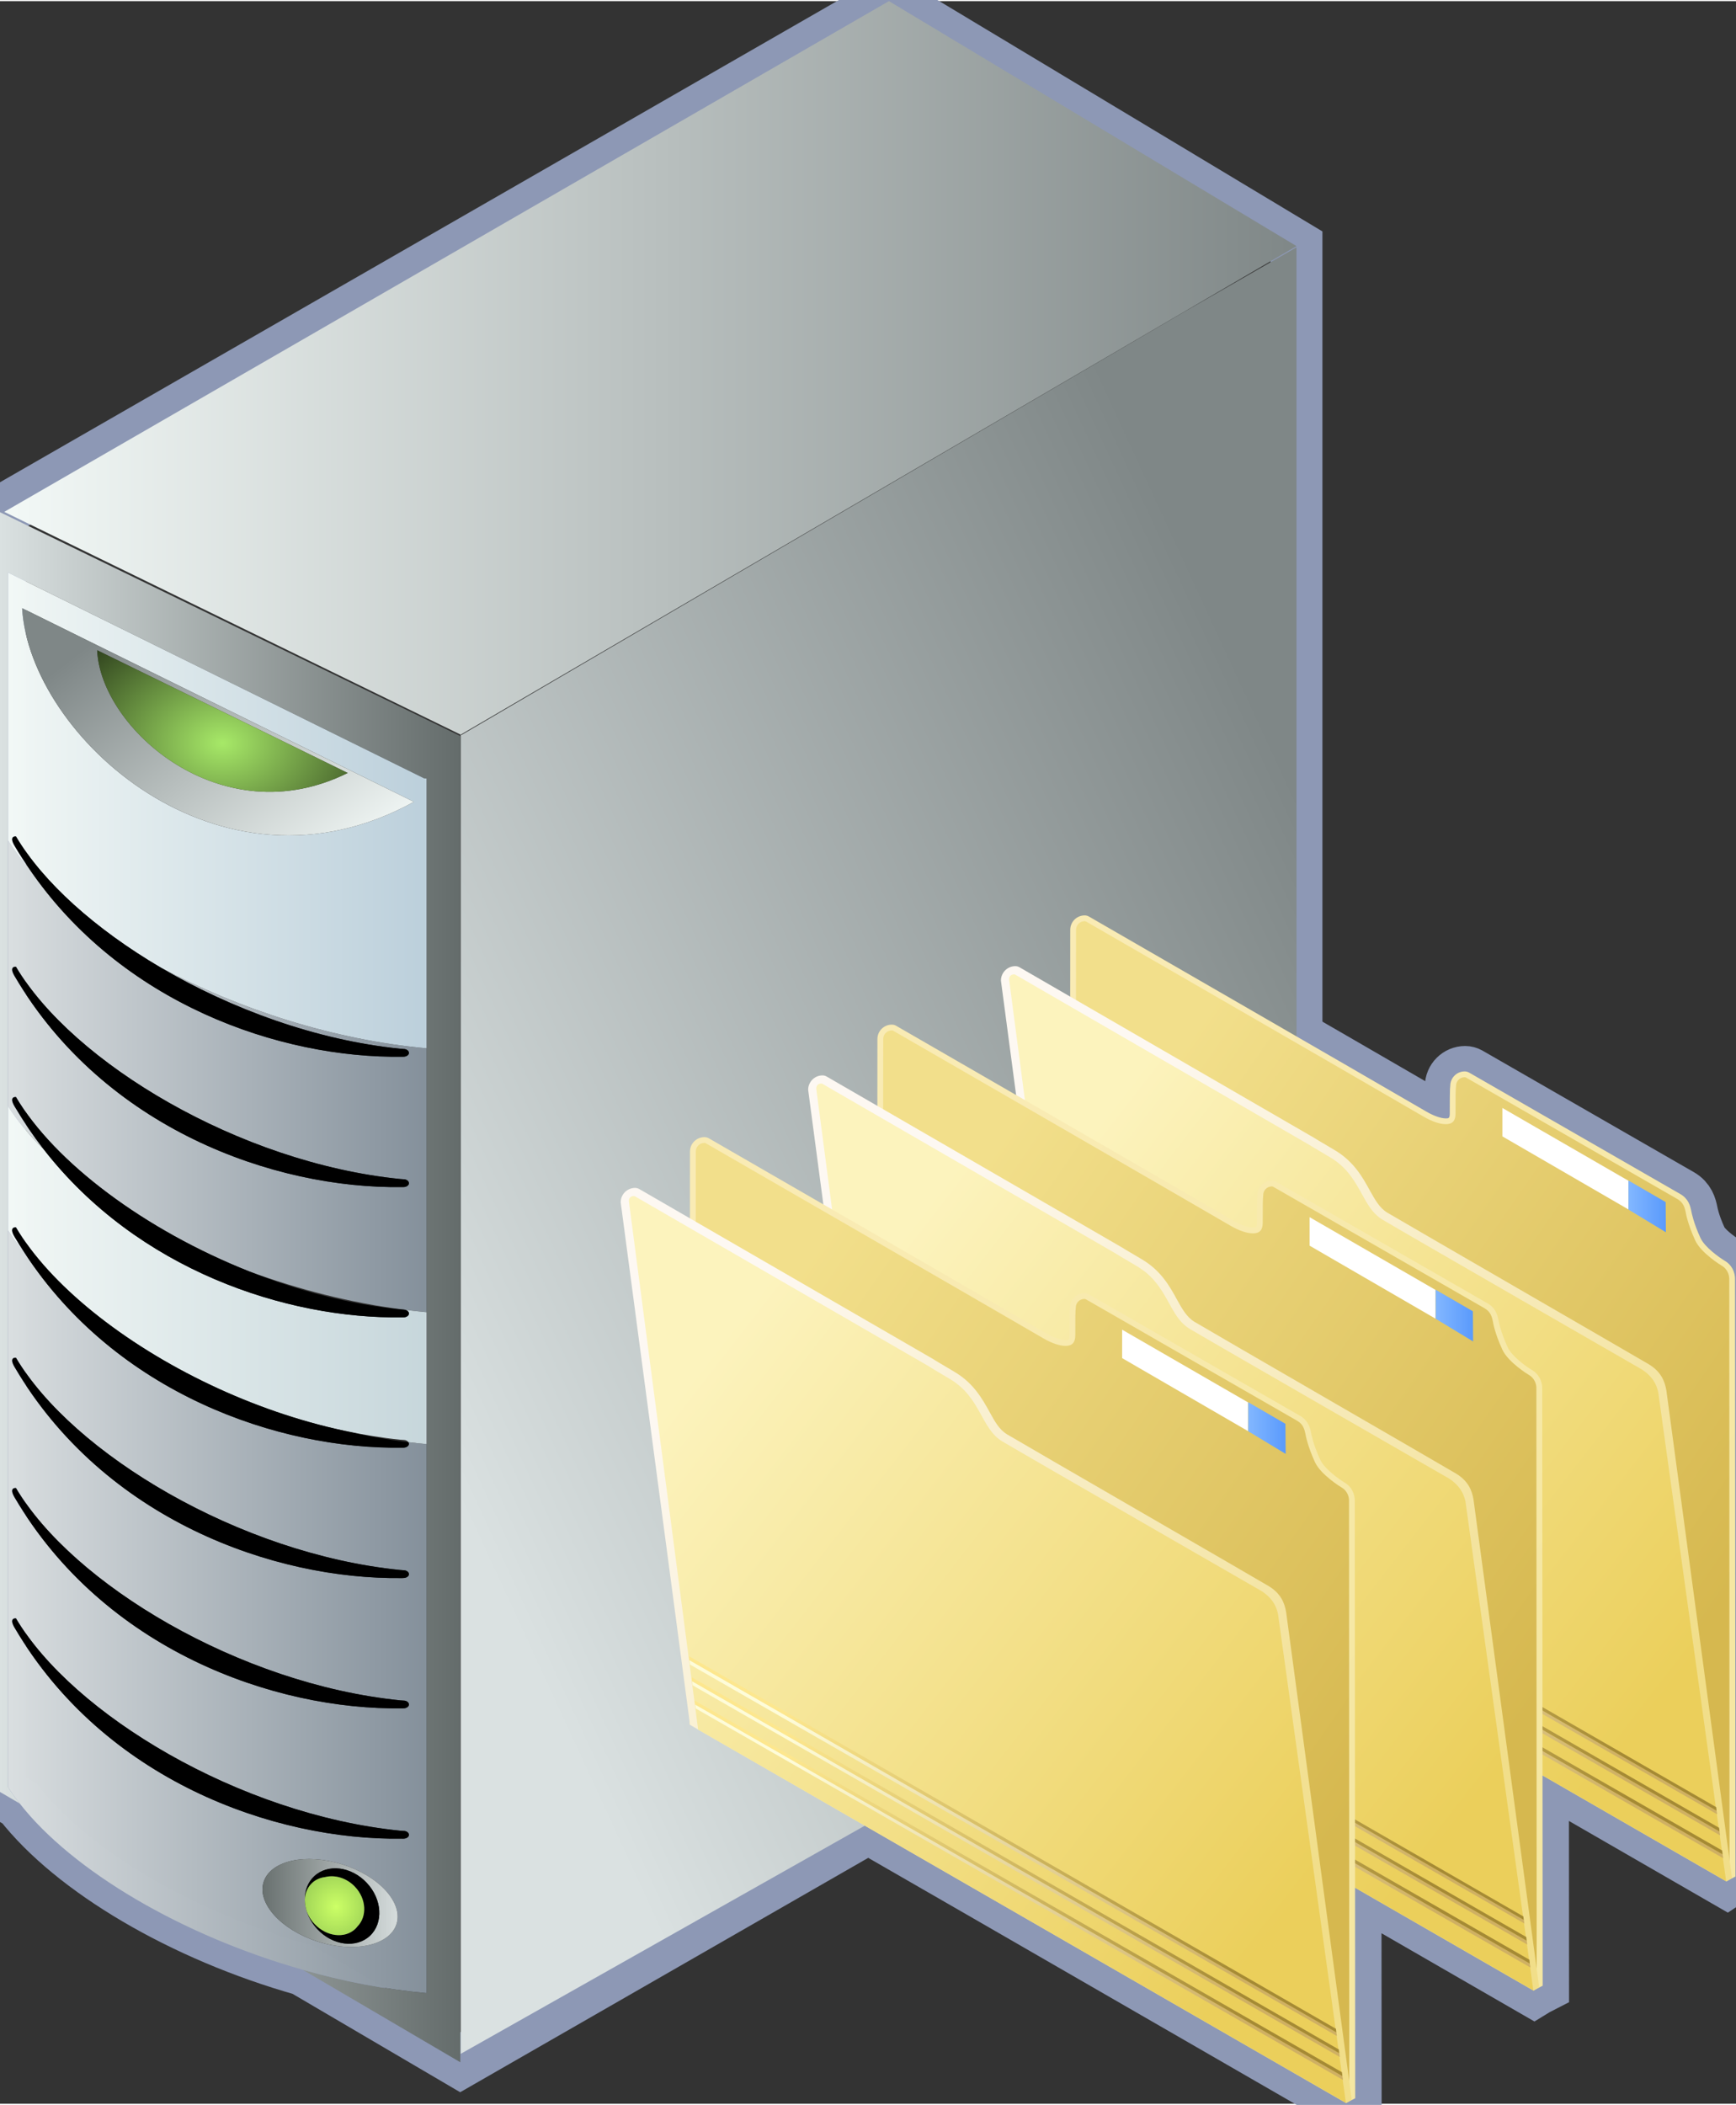 <svg xmlns="http://www.w3.org/2000/svg" xmlns:xlink="http://www.w3.org/1999/xlink" version="1.1" width="0.697" height="0.845" viewBox="0 0 50.212 60.809">
  <rect x="0" y="0" width="50.212" height="60.809" fill="#333333" stroke="none"/>
  <title><![CDATA[Archiving Server]]></title>
  <g transform=" scale(1) ">
    <path xmlns="http://www.w3.org/2000/svg" d="  M37.5,7.085 L25.712,0 L0,14.78 L0,51.791 L0.57,52.125 C2.098,54.08 5.265,55.944 8.76,56.935 L13.314,59.608 L37.5,45.718 L37.5,42.984 L37.498,42.95 L36.974,42.701 L37.5,42.398 L37.5,40.175 L37.498,40.141 L36.974,39.892 L37.5,39.589 L37.5,37.365 L37.498,37.331 L37.011,37.099 L37.5,36.82 L37.5,7.12 L37.5,7.085 Z" style="stroke-width: 1.5; stroke: #8d98b5; stroke-dasharray: none; stroke-linecap: butt; stroke-linejoin: miter; fill: none; "/>
    <path xmlns="http://www.w3.org/2000/svg" d="  M50.038,54.341 L50.212,54.252 L50.198,36.998 C50.207,36.763 50.091,36.549 49.898,36.443 C49.746,36.35 49.322,36.053 49.201,35.786 C48.993,35.336 48.94,35.033 48.94,35.032 C48.94,35.029 48.938,35.026 48.938,35.023 C48.904,34.849 48.849,34.649 48.62,34.517 L42.503,31 C42.465,30.98 42.423,30.968 42.379,30.968 C42.15,30.968 41.962,31.156 41.962,31.386 C41.956,31.423 41.956,31.455 41.955,31.478 C41.95,31.615 41.949,31.852 41.949,32.187 C41.949,32.327 41.912,32.327 41.834,32.327 C41.693,32.327 41.485,32.255 41.277,32.133 C39.576,31.142 31.595,26.537 31.514,26.489 C31.475,26.468 31.432,26.456 31.389,26.456 C31.159,26.456 30.971,26.643 30.971,26.873 L30.97,28.805 L29.505,27.958 C29.467,27.936 29.425,27.924 29.382,27.924 C29.153,27.924 28.967,28.111 28.967,28.342 L29.407,31.651 C27.527,30.567 25.972,29.669 25.936,29.65 C25.898,29.627 25.855,29.616 25.811,29.616 C25.58,29.616 25.393,29.803 25.393,30.033 L25.391,31.964 L23.928,31.117 C23.891,31.096 23.849,31.084 23.803,31.084 C23.575,31.084 23.389,31.271 23.389,31.502 L23.83,34.816 C22.021,33.772 20.549,32.923 20.515,32.903 C20.477,32.882 20.433,32.87 20.389,32.87 C20.159,32.87 19.971,33.056 19.971,33.286 L19.97,35.218 L18.506,34.371 C18.47,34.349 18.426,34.336 18.383,34.336 C18.153,34.336 17.967,34.523 17.967,34.755 L19.959,49.757 L19.959,49.846 L19.971,49.852 L19.974,49.867 L20.207,50.002 L20.209,50.008 L28.319,54.678 L38.95,60.809 L39.041,60.755 L39.212,60.667 L39.208,54.579 L44.371,57.557 L44.456,57.505 L44.633,57.414 L44.629,51.331 L49.949,54.4 L50.038,54.341 Z" style="stroke-width: 1.5; stroke: #8d98b5; stroke-dasharray: none; stroke-linecap: butt; stroke-linejoin: miter; fill: none; "/>
    <path xmlns="http://www.w3.org/2000/svg" d="  M22.79,45.818 L37.498,37.332 L37.011,37.1 L22.79,45.22 L22.79,45.818 Z" style="fill-rule: evenodd; fill: #3f3f3f; "/>
    <path xmlns="http://www.w3.org/2000/svg" d="  M22.79,48.627 L37.498,40.142 L36.974,39.892 L22.79,48.029 L22.79,48.627 Z" style="fill-rule: evenodd; fill: #3f3f3f; "/>
    <path xmlns="http://www.w3.org/2000/svg" d="  M22.79,51.437 L37.498,42.951 L36.974,42.702 L22.79,50.838 L22.79,51.437 Z" style="fill-rule: evenodd; fill: #3f3f3f; "/>
    <defs xmlns="http://www.w3.org/2000/svg" xmlns:xlink="http://www.w3.org/1999/xlink">
      <linearGradient id="grad318">
        <stop offset="0%" stop-color="#646c6b" stop-opacity="1"/>
        <stop offset="100%" stop-color="#dae1e1" stop-opacity="1"/>
      </linearGradient>
      <linearGradient xlink:href="#grad318" id="grad319" x1="0" y1="0" x2="0" y2="1" gradientTransform="rotate(90 .5 .5)" gradientUnits="objectBoundingBox">
  </linearGradient>
    </defs>
    <path xmlns="http://www.w3.org/2000/svg" d="  M13.314,21.254 L0,14.78 L0,51.791 L0.57,52.125 C0.446,51.968 0.333,51.812 0.232,51.652 L0.232,35.551 L0.232,31.959 L0.232,24.274 L0.232,16.526 L12.267,22.477 C12.267,22.477 12.314,22.481 12.338,22.484 L12.338,30.285 L12.338,37.916 L12.338,41.732 L12.338,57.61 C11.14,57.502 9.932,57.269 8.76,56.936 L13.314,59.609 L13.314,21.254 Z" style="fill-rule: evenodd; fill: url(#grad319); "/>
    <defs xmlns="http://www.w3.org/2000/svg" xmlns:xlink="http://www.w3.org/1999/xlink">
      <linearGradient id="grad320">
        <stop offset="0%" stop-color="#85919c" stop-opacity="0.988"/>
        <stop offset="100%" stop-color="#dadfe1" stop-opacity="0.988"/>
      </linearGradient>
      <linearGradient xlink:href="#grad320" id="grad321" x1="0" y1="0" x2="0" y2="1" gradientTransform="rotate(90 .5 .5)" gradientUnits="objectBoundingBox">
  </linearGradient>
    </defs>
    <path xmlns="http://www.w3.org/2000/svg" d="  M11.828,41.725 C11.828,41.785 11.757,41.834 11.666,41.834 C11.659,41.834 11.642,41.834 11.642,41.834 C8.05,41.888 3.362,40.255 0.716,36.206 C0.535,35.986 0.371,35.768 0.232,35.55 L0.232,51.652 C0.333,51.812 0.446,51.968 0.57,52.125 C2.098,54.08 5.265,55.944 8.76,56.935 C9.932,57.268 11.14,57.502 12.338,57.609 L12.338,41.731 C12.162,41.716 11.986,41.696 11.81,41.675 C11.82,41.691 11.828,41.708 11.828,41.725 Z M11.468,55.612 C11.273,56.227 10.254,56.456 9.194,56.119 C8.133,55.783 7.429,55.01 7.625,54.395 C7.821,53.778 8.839,53.549 9.901,53.886 C10.961,54.221 11.665,54.995 11.468,55.612 Z M11.666,53.142 C11.659,53.142 11.642,53.142 11.642,53.142 C7.915,53.199 3.01,51.44 0.427,47.051 C0.239,46.742 0.462,46.77 0.462,46.77 C2.099,49.538 6.922,52.443 11.577,52.912 C11.597,52.913 11.665,52.918 11.674,52.918 C11.764,52.918 11.828,52.973 11.828,53.032 C11.828,53.092 11.757,53.142 11.666,53.142 Z M11.666,49.373 C11.659,49.373 11.642,49.373 11.642,49.373 C7.915,49.429 3.01,47.67 0.427,43.282 C0.239,42.971 0.462,43.001 0.462,43.001 C2.099,45.769 6.922,48.673 11.577,49.142 C11.597,49.145 11.665,49.149 11.674,49.149 C11.764,49.149 11.828,49.205 11.828,49.263 C11.828,49.323 11.757,49.373 11.666,49.373 Z M11.666,45.604 C11.659,45.604 11.642,45.605 11.642,45.605 C7.915,45.661 3.01,43.903 0.427,39.513 C0.239,39.204 0.462,39.233 0.462,39.233 C2.099,41.999 6.922,44.906 11.577,45.373 C11.597,45.376 11.665,45.38 11.674,45.38 C11.764,45.38 11.828,45.436 11.828,45.494 C11.828,45.554 11.757,45.604 11.666,45.604 Z" style="fill-rule: evenodd; fill: url(#grad321); "/>
    <defs xmlns="http://www.w3.org/2000/svg" xmlns:xlink="http://www.w3.org/1999/xlink">
      <linearGradient id="grad322">
        <stop offset="0%" stop-color="#85919c" stop-opacity="0.988"/>
        <stop offset="100%" stop-color="#dadfe1" stop-opacity="0.988"/>
      </linearGradient>
      <linearGradient xlink:href="#grad322" id="grad323" x1="0" y1="0" x2="0" y2="1" gradientTransform="rotate(90 .5 .5)" gradientUnits="objectBoundingBox">
  </linearGradient>
    </defs>
    <path xmlns="http://www.w3.org/2000/svg" d="  M11.577,30.297 C11.597,30.299 11.665,30.305 11.674,30.305 C11.764,30.305 11.828,30.359 11.828,30.419 C11.828,30.478 11.757,30.528 11.666,30.528 C11.659,30.528 11.642,30.528 11.642,30.528 C8.099,30.581 3.496,28.994 0.83,25.07 C0.601,24.805 0.401,24.54 0.232,24.274 L0.232,31.958 C0.499,32.377 0.848,32.797 1.264,33.206 C0.965,32.821 0.685,32.41 0.427,31.974 C0.239,31.665 0.462,31.693 0.462,31.693 C1.581,33.585 4.189,35.541 7.213,36.739 C8.639,37.262 10.156,37.649 11.668,37.841 C11.669,37.841 11.672,37.841 11.674,37.841 C11.68,37.841 11.687,37.843 11.694,37.844 C11.884,37.869 12.076,37.892 12.267,37.909 C12.292,37.91 12.314,37.915 12.338,37.916 L12.338,30.285 C9.648,30.043 6.896,29.15 4.641,27.946 C6.683,29.147 9.152,30.053 11.577,30.297 Z M11.666,34.298 C11.659,34.298 11.642,34.298 11.642,34.298 C7.915,34.354 3.01,32.596 0.427,28.206 C0.239,27.897 0.462,27.926 0.462,27.926 C2.099,30.692 6.922,33.598 11.577,34.065 C11.597,34.068 11.665,34.072 11.674,34.072 C11.764,34.072 11.828,34.128 11.828,34.188 C11.828,34.246 11.757,34.298 11.666,34.298 Z" style="fill-rule: evenodd; fill: url(#grad323); "/>
    <defs xmlns="http://www.w3.org/2000/svg" xmlns:xlink="http://www.w3.org/1999/xlink">
      <linearGradient id="grad324">
        <stop offset="0%" stop-color="#c8d8dd" stop-opacity="0.988"/>
        <stop offset="100%" stop-color="#f3f9f7" stop-opacity="0.988"/>
      </linearGradient>
      <linearGradient xlink:href="#grad324" id="grad325" x1="0" y1="0" x2="0" y2="1" gradientTransform="rotate(90 .5 .5)" gradientUnits="objectBoundingBox">
  </linearGradient>
    </defs>
    <path xmlns="http://www.w3.org/2000/svg" d="  M12.267,37.909 C12.076,37.892 11.884,37.869 11.694,37.844 C11.772,37.853 11.828,37.901 11.828,37.955 C11.828,38.015 11.757,38.065 11.666,38.065 C11.659,38.065 11.642,38.065 11.642,38.065 C8.285,38.116 3.976,36.694 1.264,33.206 C0.848,32.797 0.499,32.377 0.232,31.957 L0.232,35.549 C0.371,35.767 0.535,35.986 0.716,36.206 C0.617,36.055 0.519,35.901 0.427,35.743 C0.239,35.434 0.462,35.462 0.462,35.462 C1.441,37.117 3.559,38.821 6.099,40.023 C7.313,40.599 8.627,41.059 9.956,41.344 C10.497,41.46 11.037,41.549 11.578,41.604 C11.598,41.605 11.665,41.61 11.675,41.61 C11.738,41.61 11.787,41.638 11.811,41.675 C11.986,41.696 12.163,41.716 12.338,41.731 L12.338,37.916 C12.313,37.915 12.292,37.91 12.267,37.909 Z" style="fill-rule: evenodd; fill: url(#grad325); "/>
    <defs xmlns="http://www.w3.org/2000/svg" xmlns:xlink="http://www.w3.org/1999/xlink">
      <linearGradient id="grad326">
        <stop offset="0%" stop-color="#bdd1dd" stop-opacity="0.988"/>
        <stop offset="100%" stop-color="#f3f9f7" stop-opacity="0.988"/>
      </linearGradient>
      <linearGradient xlink:href="#grad326" id="grad327" x1="0" y1="0" x2="0" y2="1" gradientTransform="rotate(90 .5 .5)" gradientUnits="objectBoundingBox">
  </linearGradient>
    </defs>
    <path xmlns="http://www.w3.org/2000/svg" d="  M12.267,22.477 L0.232,16.526 L0.232,24.274 C0.401,24.54 0.601,24.806 0.83,25.07 C0.69,24.866 0.554,24.655 0.427,24.438 C0.239,24.128 0.462,24.157 0.462,24.157 C1.246,25.483 2.761,26.84 4.641,27.946 C6.896,29.15 9.648,30.043 12.338,30.285 L12.338,22.483 C12.313,22.48 12.267,22.477 12.267,22.477 Z M0.639,17.556 L11.971,23.157 C6.35,26.262 0.854,21.254 0.639,17.556 Z" style="fill-rule: evenodd; fill: url(#grad327); "/>
    <path xmlns="http://www.w3.org/2000/svg" d="  M11.674,52.918 C11.665,52.918 11.597,52.913 11.577,52.912 C6.922,52.443 2.098,49.538 0.462,46.77 C0.462,46.77 0.239,46.742 0.427,47.051 C3.01,51.44 7.915,53.199 11.642,53.142 C11.642,53.142 11.659,53.142 11.666,53.142 C11.757,53.142 11.828,53.093 11.828,53.032 C11.828,52.973 11.764,52.918 11.674,52.918 Z" style="fill-rule: evenodd; fill: #000000; "/>
    <path xmlns="http://www.w3.org/2000/svg" d="  M11.674,49.149 C11.665,49.149 11.597,49.145 11.577,49.142 C6.922,48.674 2.098,45.77 0.462,43.001 C0.462,43.001 0.239,42.971 0.427,43.282 C3.01,47.671 7.915,49.429 11.642,49.373 C11.642,49.373 11.659,49.373 11.666,49.373 C11.757,49.373 11.828,49.323 11.828,49.263 C11.828,49.205 11.764,49.149 11.674,49.149 Z" style="fill-rule: evenodd; fill: #000000; "/>
    <path xmlns="http://www.w3.org/2000/svg" d="  M11.674,45.38 C11.665,45.38 11.597,45.375 11.577,45.372 C6.922,44.905 2.098,41.998 0.462,39.233 C0.462,39.233 0.239,39.203 0.427,39.512 C3.01,43.903 7.915,45.66 11.642,45.605 C11.642,45.605 11.659,45.603 11.666,45.603 C11.757,45.603 11.828,45.553 11.828,45.493 C11.828,45.435 11.764,45.38 11.674,45.38 Z" style="fill-rule: evenodd; fill: #000000; "/>
    <path xmlns="http://www.w3.org/2000/svg" d="  M11.809,41.675 C11.191,41.6 10.57,41.488 9.955,41.346 C8.627,41.06 7.312,40.6 6.098,40.025 C3.557,38.822 1.439,37.118 0.461,35.463 C0.461,35.463 0.238,35.435 0.425,35.744 C0.517,35.903 0.616,36.056 0.714,36.207 C3.361,40.255 8.048,41.889 11.64,41.835 C11.64,41.835 11.657,41.835 11.665,41.835 C11.755,41.835 11.826,41.785 11.826,41.725 C11.828,41.708 11.82,41.691 11.809,41.675 Z" style="fill-rule: evenodd; fill: #000000; "/>
    <path xmlns="http://www.w3.org/2000/svg" d="  M11.694,37.844 C11.685,37.843 11.677,37.843 11.668,37.841 C11.653,37.841 11.596,37.837 11.577,37.834 C10.103,37.688 8.614,37.293 7.213,36.739 C4.189,35.541 1.581,33.586 0.462,31.693 C0.462,31.693 0.239,31.665 0.427,31.974 C0.685,32.41 0.965,32.821 1.264,33.206 C3.976,36.694 8.285,38.117 11.642,38.066 C11.642,38.066 11.659,38.066 11.666,38.066 C11.757,38.066 11.828,38.016 11.828,37.956 C11.828,37.901 11.771,37.853 11.694,37.844 Z" style="fill-rule: evenodd; fill: #000000; "/>
    <path xmlns="http://www.w3.org/2000/svg" d="  M11.674,30.305 C11.665,30.305 11.597,30.299 11.577,30.297 C9.153,30.053 6.683,29.147 4.641,27.945 C2.761,26.839 1.246,25.483 0.462,24.156 C0.462,24.156 0.239,24.128 0.427,24.437 C0.554,24.655 0.691,24.864 0.83,25.07 C3.496,28.994 8.099,30.582 11.642,30.528 C11.642,30.528 11.659,30.528 11.666,30.528 C11.757,30.528 11.828,30.478 11.828,30.419 C11.828,30.359 11.764,30.305 11.674,30.305 Z" style="fill-rule: evenodd; fill: #000000; "/>
    <path xmlns="http://www.w3.org/2000/svg" d="  M11.674,34.072 C11.665,34.072 11.597,34.068 11.577,34.065 C6.922,33.598 2.098,30.692 0.462,27.926 C0.462,27.926 0.239,27.897 0.427,28.206 C3.01,32.596 7.915,34.354 11.642,34.298 C11.642,34.298 11.659,34.298 11.666,34.298 C11.757,34.298 11.828,34.247 11.828,34.189 C11.828,34.128 11.764,34.072 11.674,34.072 Z" style="fill-rule: evenodd; fill: #000000; "/>
    <defs xmlns="http://www.w3.org/2000/svg">
      <linearGradient id="grad328">
        <stop offset="0%" stop-color="#646c6b" stop-opacity="1"/>
        <stop offset="100%" stop-color="#dae1e1" stop-opacity="1"/>
      </linearGradient>
    </defs>
    <path xmlns="http://www.w3.org/2000/svg" d="  M9.901,53.886 C8.839,53.549 7.821,53.777 7.625,54.395 C7.429,55.01 8.133,55.783 9.194,56.119 C10.254,56.456 11.273,56.227 11.468,55.612 C11.665,54.995 10.961,54.221 9.901,53.886 Z M10.703,55.95 C10.307,56.321 9.627,56.237 9.181,55.761 C9.037,55.607 8.935,55.432 8.876,55.254 C8.838,55.137 8.819,55.019 8.818,54.902 C8.815,54.646 8.902,54.404 9.087,54.23 C9.481,53.861 10.161,53.944 10.607,54.419 C11.053,54.892 11.096,55.578 10.703,55.95 Z" style="fill-rule: evenodd; fill: url(#grad328); "/>
    <path xmlns="http://www.w3.org/2000/svg" d="  M9.086,54.23 C8.902,54.404 8.814,54.647 8.817,54.902 C8.825,54.719 8.893,54.55 9.025,54.425 C9.13,54.325 9.263,54.269 9.407,54.252 C9.693,54.181 10.03,54.28 10.27,54.536 C10.598,54.885 10.624,55.394 10.336,55.684 C10.317,55.709 10.296,55.733 10.274,55.754 C9.968,56.041 9.443,55.976 9.098,55.609 C8.995,55.502 8.923,55.379 8.876,55.254 C8.934,55.432 9.037,55.607 9.18,55.761 C9.627,56.237 10.306,56.321 10.702,55.95 C11.095,55.578 11.053,54.892 10.607,54.419 C10.16,53.944 9.481,53.861 9.086,54.23 Z" style="fill-rule: evenodd; fill: #000000; "/>
    <defs xmlns="http://www.w3.org/2000/svg">
      <radialGradient id="grad329" cx="50%" cy="50%" r="100%">
        <stop offset="0%" stop-color="#ccff66" stop-opacity="1"/>
        <stop offset="100%" stop-color="#7ab04a" stop-opacity="1"/>
      </radialGradient>
    </defs>
    <path xmlns="http://www.w3.org/2000/svg" d="  M10.274,55.754 C10.296,55.733 10.317,55.709 10.336,55.684 C10.624,55.393 10.598,54.885 10.27,54.536 C10.03,54.28 9.692,54.181 9.407,54.252 C9.264,54.269 9.13,54.325 9.025,54.425 C8.893,54.55 8.824,54.719 8.817,54.902 C8.819,55.018 8.837,55.137 8.876,55.254 C8.923,55.379 8.995,55.502 9.098,55.609 C9.443,55.976 9.968,56.041 10.274,55.754 Z" style="fill-rule: evenodd; fill: url(#grad329); "/>
    <defs xmlns="http://www.w3.org/2000/svg" xmlns:xlink="http://www.w3.org/1999/xlink">
      <linearGradient id="grad330">
        <stop offset="0%" stop-color="#7f8787" stop-opacity="1"/>
        <stop offset="100%" stop-color="#f3f9f7" stop-opacity="1"/>
      </linearGradient>
      <linearGradient xlink:href="#grad330" id="grad331" x1="0" y1="0" x2="0" y2="1" gradientTransform="rotate(315 .5 .5)" gradientUnits="objectBoundingBox">
  </linearGradient>
    </defs>
    <path xmlns="http://www.w3.org/2000/svg" d="  M0.639,17.556 C0.854,21.254 6.35,26.262 11.971,23.157 L0.639,17.556 Z M2.811,18.773 L10.056,22.322 C6.393,24.139 2.905,21.024 2.811,18.773 Z" style="fill-rule: evenodd; fill: url(#grad331); "/>
    <defs xmlns="http://www.w3.org/2000/svg">
      <radialGradient id="grad332" cx="50%" cy="50%" r="100%">
        <stop offset="0%" stop-color="#a7e968" stop-opacity="1"/>
        <stop offset="100%" stop-color="#000000" stop-opacity="1"/>
      </radialGradient>
    </defs>
    <path xmlns="http://www.w3.org/2000/svg" d="  M2.811,18.773 C2.905,21.024 6.392,24.139 10.056,22.322 L2.811,18.773 Z" style="fill-rule: evenodd; fill: url(#grad332); "/>
    <defs xmlns="http://www.w3.org/2000/svg" xmlns:xlink="http://www.w3.org/1999/xlink">
      <linearGradient id="grad333">
        <stop offset="0%" stop-color="#7f8787" stop-opacity="1"/>
        <stop offset="100%" stop-color="#dae1e1" stop-opacity="1"/>
      </linearGradient>
      <linearGradient xlink:href="#grad333" id="grad334" x1="0" y1="0" x2="0" y2="1" gradientTransform="rotate(45 .5 .5)" gradientUnits="objectBoundingBox">
  </linearGradient>
    </defs>
    <path xmlns="http://www.w3.org/2000/svg" d="  M13.345,21.224 L13.325,21.214 L13.325,59.365 L37.5,45.718 L37.5,42.985 L22.79,51.437 L22.79,50.838 L36.974,42.702 L37.5,42.399 L37.5,40.175 L22.79,48.627 L22.79,48.029 L36.974,39.892 L37.5,39.589 L37.5,37.366 L22.79,45.818 L22.79,45.22 L37.011,37.1 L37.5,36.821 L37.5,7.12 L34.254,8.984 L13.345,21.224 Z" style="fill-rule: evenodd; fill: url(#grad334); "/>
    <defs xmlns="http://www.w3.org/2000/svg" xmlns:xlink="http://www.w3.org/1999/xlink">
      <linearGradient id="grad335">
        <stop offset="0%" stop-color="#7f8787" stop-opacity="1"/>
        <stop offset="100%" stop-color="#f3f9f7" stop-opacity="1"/>
      </linearGradient>
      <linearGradient xlink:href="#grad335" id="grad336" x1="0" y1="0" x2="0" y2="1" gradientTransform="rotate(90 .5 .5)" gradientUnits="objectBoundingBox">
  </linearGradient>
    </defs>
    <path xmlns="http://www.w3.org/2000/svg" d="  M25.712,0 L0.123,14.771 L13.325,21.214 L37.5,7.085 L25.712,0 Z" style="fill-rule: evenodd; fill: url(#grad336); "/>
    <defs xmlns="http://www.w3.org/2000/svg" xmlns:xlink="http://www.w3.org/1999/xlink">
      <linearGradient id="grad337">
        <stop offset="0%" stop-color="#f5e7a2" stop-opacity="1"/>
        <stop offset="100%" stop-color="#f9ebb4" stop-opacity="1"/>
      </linearGradient>
      <linearGradient xlink:href="#grad337" id="grad338" x1="0" y1="0" x2="0" y2="1" gradientTransform="rotate(135 .5 .5)" gradientUnits="objectBoundingBox">
  </linearGradient>
    </defs>
    <path xmlns="http://www.w3.org/2000/svg" d="  M49.94,54.37 L30.942,43.418 L30.956,26.858 C30.956,26.628 31.143,26.441 31.373,26.441 C31.418,26.441 31.459,26.453 31.498,26.475 C31.578,26.521 39.562,31.127 41.261,32.118 C41.469,32.239 41.678,32.312 41.818,32.312 C41.897,32.312 41.933,32.312 41.933,32.172 C41.933,31.837 41.935,31.599 41.939,31.463 C41.941,31.44 41.942,31.408 41.947,31.371 C41.947,31.141 42.134,30.953 42.364,30.953 C42.409,30.953 42.451,30.965 42.489,30.985 L48.605,34.502 C48.833,34.636 48.889,34.831 48.922,35.008 C48.924,35.011 48.924,35.014 48.924,35.017 C48.925,35.018 48.977,35.321 49.185,35.771 C49.308,36.038 49.73,36.335 49.884,36.428 C50.075,36.535 50.193,36.748 50.184,36.983 L50.196,54.238 L49.94,54.37 Z" style="fill-rule: evenodd; fill: url(#grad338); "/>
    <defs xmlns="http://www.w3.org/2000/svg" xmlns:xlink="http://www.w3.org/1999/xlink">
      <linearGradient id="grad339">
        <stop offset="0%" stop-color="#d6b84f" stop-opacity="1"/>
        <stop offset="100%" stop-color="#f2df8b" stop-opacity="1"/>
      </linearGradient>
      <linearGradient xlink:href="#grad339" id="grad340" x1="0" y1="0" x2="0" y2="1" gradientTransform="rotate(135 .5 .5)" gradientUnits="objectBoundingBox">
  </linearGradient>
    </defs>
    <path xmlns="http://www.w3.org/2000/svg" d="  M31.109,43.251 L31.123,26.858 C31.123,26.72 31.235,26.608 31.373,26.608 C31.388,26.608 31.402,26.612 31.416,26.62 C31.495,26.666 39.478,31.27 41.178,32.262 C41.413,32.4 41.647,32.479 41.819,32.479 C42.011,32.479 42.1,32.382 42.1,32.173 C42.1,31.691 42.1,31.471 42.115,31.372 L42.114,31.372 C42.114,31.234 42.225,31.121 42.364,31.121 C42.38,31.121 42.392,31.126 42.406,31.132 L48.523,34.648 C48.69,34.747 48.73,34.889 48.76,35.041 C48.761,35.047 48.814,35.368 49.033,35.842 C49.204,36.211 49.789,36.567 49.797,36.57 C49.939,36.65 50.024,36.809 50.017,36.982 L50.024,54.089 L31.109,43.251 Z" style="fill-rule: evenodd; fill: url(#grad340); "/>
    <defs xmlns="http://www.w3.org/2000/svg" xmlns:xlink="http://www.w3.org/1999/xlink">
      <linearGradient id="grad341">
        <stop offset="0%" stop-color="#f1de89" stop-opacity="1"/>
        <stop offset="100%" stop-color="#fdf8f2" stop-opacity="1"/>
      </linearGradient>
      <linearGradient xlink:href="#grad341" id="grad342" x1="0" y1="0" x2="0" y2="1" gradientTransform="rotate(135 .5 .5)" gradientUnits="objectBoundingBox">
  </linearGradient>
    </defs>
    <path xmlns="http://www.w3.org/2000/svg" d="  M49.934,54.381 L30.956,43.438 L28.951,28.327 C28.951,28.096 29.137,27.909 29.366,27.909 C29.41,27.909 29.453,27.921 29.491,27.943 L38.008,32.873 C38.016,32.877 38.022,32.882 38.029,32.886 C38.029,32.886 38.109,32.938 38.599,33.226 C39.158,33.554 39.412,34.016 39.615,34.385 C39.77,34.663 39.902,34.903 40.127,35.038 C40.739,35.401 47.42,39.26 47.694,39.425 C48.043,39.639 48.152,39.909 48.198,40.178 L50.096,54.282 L49.934,54.381 Z" style="fill-rule: evenodd; fill: url(#grad342); "/>
    <defs xmlns="http://www.w3.org/2000/svg" xmlns:xlink="http://www.w3.org/1999/xlink">
      <linearGradient id="grad343">
        <stop offset="0%" stop-color="#ebcf5b" stop-opacity="1"/>
        <stop offset="100%" stop-color="#fcf3bd" stop-opacity="1"/>
      </linearGradient>
      <linearGradient xlink:href="#grad343" id="grad344" x1="0" y1="0" x2="0" y2="1" gradientTransform="rotate(135 .5 .5)" gradientUnits="objectBoundingBox">
  </linearGradient>
    </defs>
    <path xmlns="http://www.w3.org/2000/svg" d="  M49.926,54.37 L31.191,43.578 L29.19,28.316 C29.168,28.198 29.262,28.133 29.356,28.149 L37.875,33.08 C37.875,33.08 37.928,33.118 38.462,33.431 C39.377,33.968 39.364,34.868 39.99,35.242 C40.608,35.612 47.505,39.582 47.505,39.582 C47.783,39.773 47.903,39.968 47.963,40.231 L49.926,54.37 Z" style="fill-rule: evenodd; fill: url(#grad344); "/>
    <defs xmlns="http://www.w3.org/2000/svg" xmlns:xlink="http://www.w3.org/1999/xlink">
      <linearGradient id="grad345">
        <stop offset="0%" stop-color="#cfb063" stop-opacity="1"/>
        <stop offset="100%" stop-color="#fefcd9" stop-opacity="1"/>
      </linearGradient>
      <linearGradient xlink:href="#grad345" id="grad346" x1="0" y1="0" x2="0" y2="1" gradientTransform="rotate(135 .5 .5)" gradientUnits="objectBoundingBox">
  </linearGradient>
    </defs>
    <path xmlns="http://www.w3.org/2000/svg" d="  M49.825,53.596 L49.843,53.709 L31.122,42.964 L31.108,42.851 L49.825,53.596 Z" style="fill-rule: evenodd; fill: url(#grad346); "/>
    <defs xmlns="http://www.w3.org/2000/svg" xmlns:xlink="http://www.w3.org/1999/xlink">
      <linearGradient id="grad347">
        <stop offset="0%" stop-color="#a58a34" stop-opacity="1"/>
        <stop offset="100%" stop-color="#fde78e" stop-opacity="1"/>
      </linearGradient>
      <linearGradient xlink:href="#grad347" id="grad348" x1="0" y1="0" x2="0" y2="1" gradientTransform="rotate(135 .5 .5)" gradientUnits="objectBoundingBox">
  </linearGradient>
    </defs>
    <path xmlns="http://www.w3.org/2000/svg" d="  M49.812,53.485 L49.825,53.597 L31.106,42.853 L31.091,42.737 L49.812,53.485 Z" style="fill-rule: evenodd; fill: url(#grad348); "/>
    <defs xmlns="http://www.w3.org/2000/svg" xmlns:xlink="http://www.w3.org/1999/xlink">
      <linearGradient id="grad349">
        <stop offset="0%" stop-color="#cfb063" stop-opacity="1"/>
        <stop offset="100%" stop-color="#fefcd9" stop-opacity="1"/>
      </linearGradient>
      <linearGradient xlink:href="#grad349" id="grad350" x1="0" y1="0" x2="0" y2="1" gradientTransform="rotate(135 .5 .5)" gradientUnits="objectBoundingBox">
  </linearGradient>
    </defs>
    <path xmlns="http://www.w3.org/2000/svg" d="  M49.736,52.937 L49.752,53.047 L31.033,42.298 L31.018,42.179 L49.736,52.937 Z" style="fill-rule: evenodd; fill: url(#grad350); "/>
    <defs xmlns="http://www.w3.org/2000/svg" xmlns:xlink="http://www.w3.org/1999/xlink">
      <linearGradient id="grad351">
        <stop offset="0%" stop-color="#a58a34" stop-opacity="1"/>
        <stop offset="100%" stop-color="#fde78e" stop-opacity="1"/>
      </linearGradient>
      <linearGradient xlink:href="#grad351" id="grad352" x1="0" y1="0" x2="0" y2="1" gradientTransform="rotate(135 .5 .5)" gradientUnits="objectBoundingBox">
  </linearGradient>
    </defs>
    <path xmlns="http://www.w3.org/2000/svg" d="  M49.723,52.828 L49.736,52.937 L31.018,42.178 L31.002,42.062 L49.723,52.828 Z" style="fill-rule: evenodd; fill: url(#grad352); "/>
    <defs xmlns="http://www.w3.org/2000/svg" xmlns:xlink="http://www.w3.org/1999/xlink">
      <linearGradient id="grad353">
        <stop offset="0%" stop-color="#cfb063" stop-opacity="1"/>
        <stop offset="100%" stop-color="#fefcd9" stop-opacity="1"/>
      </linearGradient>
      <linearGradient xlink:href="#grad353" id="grad354" x1="0" y1="0" x2="0" y2="1" gradientTransform="rotate(135 .5 .5)" gradientUnits="objectBoundingBox">
  </linearGradient>
    </defs>
    <path xmlns="http://www.w3.org/2000/svg" d="  M49.651,52.335 L49.667,52.437 L30.956,41.696 L30.939,41.568 L49.651,52.335 Z" style="fill-rule: evenodd; fill: url(#grad354); "/>
    <defs xmlns="http://www.w3.org/2000/svg" xmlns:xlink="http://www.w3.org/1999/xlink">
      <linearGradient id="grad355">
        <stop offset="0%" stop-color="#a58a34" stop-opacity="1"/>
        <stop offset="100%" stop-color="#fde78e" stop-opacity="1"/>
      </linearGradient>
      <linearGradient xlink:href="#grad355" id="grad356" x1="0" y1="0" x2="0" y2="1" gradientTransform="rotate(135 .5 .5)" gradientUnits="objectBoundingBox">
  </linearGradient>
    </defs>
    <path xmlns="http://www.w3.org/2000/svg" d="  M49.639,52.231 L49.651,52.335 L30.939,41.568 L30.924,41.453 L49.639,52.231 Z" style="fill-rule: evenodd; fill: url(#grad356); "/>
    <path xmlns="http://www.w3.org/2000/svg" d="  M47.099,34.944 L43.455,32.832 L43.455,32.01 L47.099,34.114 L47.099,34.944 Z" style="fill-rule: evenodd; fill: #ffffff; "/>
    <defs xmlns="http://www.w3.org/2000/svg" xmlns:xlink="http://www.w3.org/1999/xlink">
      <linearGradient id="grad357">
        <stop offset="0%" stop-color="#5a9afc" stop-opacity="1"/>
        <stop offset="100%" stop-color="#82b7ff" stop-opacity="1"/>
      </linearGradient>
      <linearGradient xlink:href="#grad357" id="grad358" x1="0" y1="0" x2="0" y2="1" gradientTransform="rotate(90 .5 .5)" gradientUnits="objectBoundingBox">
  </linearGradient>
    </defs>
    <path xmlns="http://www.w3.org/2000/svg" d="  M48.184,35.605 L47.102,34.949 L47.101,34.108 L48.177,34.732 L48.184,35.605 Z" style="fill-rule: evenodd; fill: url(#grad358); "/>
    <defs xmlns="http://www.w3.org/2000/svg" xmlns:xlink="http://www.w3.org/1999/xlink">
      <linearGradient id="grad359">
        <stop offset="0%" stop-color="#f5e7a2" stop-opacity="1"/>
        <stop offset="100%" stop-color="#f9ebb4" stop-opacity="1"/>
      </linearGradient>
      <linearGradient xlink:href="#grad359" id="grad360" x1="0" y1="0" x2="0" y2="1" gradientTransform="rotate(135 .5 .5)" gradientUnits="objectBoundingBox">
  </linearGradient>
    </defs>
    <path xmlns="http://www.w3.org/2000/svg" d="  M44.362,57.527 L25.365,46.577 L25.378,30.017 C25.378,29.787 25.564,29.6 25.796,29.6 C25.84,29.6 25.883,29.611 25.921,29.634 C26.001,29.68 33.983,34.285 35.684,35.276 C35.892,35.398 36.1,35.47 36.241,35.47 C36.319,35.47 36.355,35.47 36.355,35.33 C36.355,34.996 36.358,34.757 36.362,34.621 C36.364,34.6 36.365,34.566 36.37,34.529 C36.37,34.3 36.557,34.113 36.788,34.113 C36.83,34.113 36.874,34.123 36.91,34.145 L43.028,37.662 C43.256,37.794 43.312,37.991 43.346,38.166 C43.346,38.169 43.347,38.173 43.347,38.175 C43.349,38.178 43.4,38.48 43.608,38.931 C43.731,39.197 44.153,39.495 44.306,39.586 C44.498,39.694 44.616,39.908 44.607,40.141 L44.62,57.395 L44.362,57.527 Z" style="fill-rule: evenodd; fill: url(#grad360); "/>
    <defs xmlns="http://www.w3.org/2000/svg" xmlns:xlink="http://www.w3.org/1999/xlink">
      <linearGradient id="grad361">
        <stop offset="0%" stop-color="#d6b84f" stop-opacity="1"/>
        <stop offset="100%" stop-color="#f2df8b" stop-opacity="1"/>
      </linearGradient>
      <linearGradient xlink:href="#grad361" id="grad362" x1="0" y1="0" x2="0" y2="1" gradientTransform="rotate(135 .5 .5)" gradientUnits="objectBoundingBox">
  </linearGradient>
    </defs>
    <path xmlns="http://www.w3.org/2000/svg" d="  M25.532,46.409 L25.546,30.017 C25.546,29.879 25.657,29.767 25.796,29.767 C25.811,29.767 25.826,29.771 25.837,29.778 C25.918,29.825 33.9,34.43 35.601,35.422 C35.836,35.558 36.07,35.637 36.242,35.637 C36.434,35.637 36.523,35.54 36.523,35.331 C36.523,34.849 36.523,34.629 36.538,34.53 L36.537,34.53 C36.537,34.392 36.648,34.279 36.788,34.279 C36.801,34.279 36.815,34.284 36.829,34.291 L42.946,37.807 C43.113,37.906 43.154,38.049 43.183,38.2 C43.183,38.207 43.235,38.527 43.455,39.002 C43.627,39.371 44.212,39.726 44.22,39.73 C44.362,39.811 44.447,39.968 44.438,40.141 L44.447,57.248 L25.532,46.409 Z" style="fill-rule: evenodd; fill: url(#grad362); "/>
    <defs xmlns="http://www.w3.org/2000/svg" xmlns:xlink="http://www.w3.org/1999/xlink">
      <linearGradient id="grad363">
        <stop offset="0%" stop-color="#f1de89" stop-opacity="1"/>
        <stop offset="100%" stop-color="#fdf8f2" stop-opacity="1"/>
      </linearGradient>
      <linearGradient xlink:href="#grad363" id="grad364" x1="0" y1="0" x2="0" y2="1" gradientTransform="rotate(135 .5 .5)" gradientUnits="objectBoundingBox">
  </linearGradient>
    </defs>
    <path xmlns="http://www.w3.org/2000/svg" d="  M44.356,57.539 L25.38,46.597 L23.375,31.486 C23.375,31.256 23.561,31.068 23.789,31.068 C23.832,31.068 23.875,31.08 23.912,31.102 L32.431,36.032 C32.439,36.035 32.445,36.04 32.452,36.044 C32.452,36.044 32.531,36.097 33.022,36.384 C33.581,36.712 33.835,37.172 34.038,37.543 C34.192,37.821 34.325,38.061 34.551,38.196 C35.161,38.56 41.843,42.418 42.115,42.584 C42.466,42.797 42.575,43.067 42.62,43.337 L44.519,57.44 L44.356,57.539 Z" style="fill-rule: evenodd; fill: url(#grad364); "/>
    <defs xmlns="http://www.w3.org/2000/svg" xmlns:xlink="http://www.w3.org/1999/xlink">
      <linearGradient id="grad365">
        <stop offset="0%" stop-color="#ebcf5b" stop-opacity="1"/>
        <stop offset="100%" stop-color="#fcf3bd" stop-opacity="1"/>
      </linearGradient>
      <linearGradient xlink:href="#grad365" id="grad366" x1="0" y1="0" x2="0" y2="1" gradientTransform="rotate(135 .5 .5)" gradientUnits="objectBoundingBox">
  </linearGradient>
    </defs>
    <path xmlns="http://www.w3.org/2000/svg" d="  M44.35,57.529 L25.615,46.737 L23.612,31.474 C23.592,31.355 23.686,31.29 23.779,31.307 L32.299,36.236 C32.299,36.236 32.351,36.275 32.886,36.588 C33.8,37.126 33.787,38.026 34.414,38.4 C35.032,38.769 41.929,42.737 41.929,42.737 C42.207,42.931 42.325,43.124 42.387,43.388 L44.35,57.529 Z" style="fill-rule: evenodd; fill: url(#grad366); "/>
    <defs xmlns="http://www.w3.org/2000/svg" xmlns:xlink="http://www.w3.org/1999/xlink">
      <linearGradient id="grad367">
        <stop offset="0%" stop-color="#cfb063" stop-opacity="1"/>
        <stop offset="100%" stop-color="#fefcd9" stop-opacity="1"/>
      </linearGradient>
      <linearGradient xlink:href="#grad367" id="grad368" x1="0" y1="0" x2="0" y2="1" gradientTransform="rotate(135 .5 .5)" gradientUnits="objectBoundingBox">
  </linearGradient>
    </defs>
    <path xmlns="http://www.w3.org/2000/svg" d="  M44.248,56.755 L44.267,56.869 L25.544,46.123 L25.531,46.011 L44.248,56.755 Z" style="fill-rule: evenodd; fill: url(#grad368); "/>
    <defs xmlns="http://www.w3.org/2000/svg" xmlns:xlink="http://www.w3.org/1999/xlink">
      <linearGradient id="grad369">
        <stop offset="0%" stop-color="#a58a34" stop-opacity="1"/>
        <stop offset="100%" stop-color="#fde78e" stop-opacity="1"/>
      </linearGradient>
      <linearGradient xlink:href="#grad369" id="grad370" x1="0" y1="0" x2="0" y2="1" gradientTransform="rotate(135 .5 .5)" gradientUnits="objectBoundingBox">
  </linearGradient>
    </defs>
    <path xmlns="http://www.w3.org/2000/svg" d="  M44.236,56.643 L44.248,56.755 L25.529,46.011 L25.515,45.895 L44.236,56.643 Z" style="fill-rule: evenodd; fill: url(#grad370); "/>
    <defs xmlns="http://www.w3.org/2000/svg" xmlns:xlink="http://www.w3.org/1999/xlink">
      <linearGradient id="grad371">
        <stop offset="0%" stop-color="#cfb063" stop-opacity="1"/>
        <stop offset="100%" stop-color="#fefcd9" stop-opacity="1"/>
      </linearGradient>
      <linearGradient xlink:href="#grad371" id="grad372" x1="0" y1="0" x2="0" y2="1" gradientTransform="rotate(135 .5 .5)" gradientUnits="objectBoundingBox">
  </linearGradient>
    </defs>
    <path xmlns="http://www.w3.org/2000/svg" d="  M44.159,56.095 L44.175,56.205 L25.456,45.456 L25.442,45.337 L44.159,56.095 Z" style="fill-rule: evenodd; fill: url(#grad372); "/>
    <defs xmlns="http://www.w3.org/2000/svg" xmlns:xlink="http://www.w3.org/1999/xlink">
      <linearGradient id="grad373">
        <stop offset="0%" stop-color="#a58a34" stop-opacity="1"/>
        <stop offset="100%" stop-color="#fde78e" stop-opacity="1"/>
      </linearGradient>
      <linearGradient xlink:href="#grad373" id="grad374" x1="0" y1="0" x2="0" y2="1" gradientTransform="rotate(135 .5 .5)" gradientUnits="objectBoundingBox">
  </linearGradient>
    </defs>
    <path xmlns="http://www.w3.org/2000/svg" d="  M44.146,55.987 L44.159,56.095 L25.44,45.336 L25.425,45.221 L44.146,55.987 Z" style="fill-rule: evenodd; fill: url(#grad374); "/>
    <defs xmlns="http://www.w3.org/2000/svg" xmlns:xlink="http://www.w3.org/1999/xlink">
      <linearGradient id="grad375">
        <stop offset="0%" stop-color="#cfb063" stop-opacity="1"/>
        <stop offset="100%" stop-color="#fefcd9" stop-opacity="1"/>
      </linearGradient>
      <linearGradient xlink:href="#grad375" id="grad376" x1="0" y1="0" x2="0" y2="1" gradientTransform="rotate(135 .5 .5)" gradientUnits="objectBoundingBox">
  </linearGradient>
    </defs>
    <path xmlns="http://www.w3.org/2000/svg" d="  M44.075,55.493 L44.09,55.595 L25.38,44.854 L25.362,44.726 L44.075,55.493 Z" style="fill-rule: evenodd; fill: url(#grad376); "/>
    <defs xmlns="http://www.w3.org/2000/svg" xmlns:xlink="http://www.w3.org/1999/xlink">
      <linearGradient id="grad377">
        <stop offset="0%" stop-color="#a58a34" stop-opacity="1"/>
        <stop offset="100%" stop-color="#fde78e" stop-opacity="1"/>
      </linearGradient>
      <linearGradient xlink:href="#grad377" id="grad378" x1="0" y1="0" x2="0" y2="1" gradientTransform="rotate(135 .5 .5)" gradientUnits="objectBoundingBox">
  </linearGradient>
    </defs>
    <path xmlns="http://www.w3.org/2000/svg" d="  M44.061,55.391 L44.075,55.493 L25.362,44.726 L25.348,44.611 L44.061,55.391 Z" style="fill-rule: evenodd; fill: url(#grad378); "/>
    <path xmlns="http://www.w3.org/2000/svg" d="  M41.521,38.104 L37.878,35.992 L37.878,35.168 L41.521,37.272 L41.521,38.104 Z" style="fill-rule: evenodd; fill: #ffffff; "/>
    <defs xmlns="http://www.w3.org/2000/svg" xmlns:xlink="http://www.w3.org/1999/xlink">
      <linearGradient id="grad379">
        <stop offset="0%" stop-color="#5a9afc" stop-opacity="1"/>
        <stop offset="100%" stop-color="#82b7ff" stop-opacity="1"/>
      </linearGradient>
      <linearGradient xlink:href="#grad379" id="grad380" x1="0" y1="0" x2="0" y2="1" gradientTransform="rotate(90 .5 .5)" gradientUnits="objectBoundingBox">
  </linearGradient>
    </defs>
    <path xmlns="http://www.w3.org/2000/svg" d="  M42.608,38.763 L41.525,38.107 L41.524,37.266 L42.601,37.89 L42.608,38.763 Z" style="fill-rule: evenodd; fill: url(#grad380); "/>
    <defs xmlns="http://www.w3.org/2000/svg" xmlns:xlink="http://www.w3.org/1999/xlink">
      <linearGradient id="grad381">
        <stop offset="0%" stop-color="#f5e7a2" stop-opacity="1"/>
        <stop offset="100%" stop-color="#f9ebb4" stop-opacity="1"/>
      </linearGradient>
      <linearGradient xlink:href="#grad381" id="grad382" x1="0" y1="0" x2="0" y2="1" gradientTransform="rotate(135 .5 .5)" gradientUnits="objectBoundingBox">
  </linearGradient>
    </defs>
    <path xmlns="http://www.w3.org/2000/svg" d="  M38.94,60.781 L19.944,49.83 L19.957,33.27 C19.957,33.04 20.143,32.854 20.375,32.854 C20.419,32.854 20.462,32.866 20.5,32.886 C20.58,32.933 28.564,37.538 30.263,38.53 C30.471,38.65 30.68,38.723 30.82,38.723 C30.898,38.723 30.935,38.723 30.935,38.584 C30.935,38.248 30.937,38.011 30.941,37.875 C30.943,37.852 30.944,37.819 30.949,37.783 C30.949,37.553 31.136,37.365 31.366,37.365 C31.409,37.365 31.453,37.377 31.489,37.399 L37.606,40.915 C37.835,41.048 37.891,41.244 37.925,41.419 C37.926,41.423 37.926,41.426 37.926,41.429 C37.928,41.431 37.978,41.734 38.187,42.184 C38.31,42.45 38.732,42.748 38.885,42.84 C39.077,42.947 39.195,43.161 39.186,43.394 L39.198,60.65 L38.94,60.781 Z" style="fill-rule: evenodd; fill: url(#grad382); "/>
    <defs xmlns="http://www.w3.org/2000/svg" xmlns:xlink="http://www.w3.org/1999/xlink">
      <linearGradient id="grad383">
        <stop offset="0%" stop-color="#d6b84f" stop-opacity="1"/>
        <stop offset="100%" stop-color="#f2df8b" stop-opacity="1"/>
      </linearGradient>
      <linearGradient xlink:href="#grad383" id="grad384" x1="0" y1="0" x2="0" y2="1" gradientTransform="rotate(135 .5 .5)" gradientUnits="objectBoundingBox">
  </linearGradient>
    </defs>
    <path xmlns="http://www.w3.org/2000/svg" d="  M20.111,49.663 L20.125,33.27 C20.125,33.132 20.237,33.021 20.375,33.021 C20.39,33.021 20.404,33.024 20.416,33.032 C20.497,33.079 28.479,37.682 30.18,38.674 C30.416,38.812 30.649,38.891 30.82,38.891 C31.012,38.891 31.102,38.792 31.102,38.584 C31.102,38.102 31.102,37.883 31.117,37.783 L31.116,37.783 C31.116,37.644 31.227,37.533 31.366,37.533 C31.38,37.533 31.394,37.538 31.408,37.544 L37.525,41.06 C37.691,41.157 37.731,41.3 37.762,41.453 C37.762,41.459 37.816,41.779 38.034,42.254 C38.206,42.623 38.791,42.979 38.799,42.982 C38.941,43.062 39.028,43.22 39.019,43.392 L39.026,60.5 L20.111,49.663 Z" style="fill-rule: evenodd; fill: url(#grad384); "/>
    <defs xmlns="http://www.w3.org/2000/svg" xmlns:xlink="http://www.w3.org/1999/xlink">
      <linearGradient id="grad385">
        <stop offset="0%" stop-color="#f1de89" stop-opacity="1"/>
        <stop offset="100%" stop-color="#fdf8f2" stop-opacity="1"/>
      </linearGradient>
      <linearGradient xlink:href="#grad385" id="grad386" x1="0" y1="0" x2="0" y2="1" gradientTransform="rotate(135 .5 .5)" gradientUnits="objectBoundingBox">
  </linearGradient>
    </defs>
    <path xmlns="http://www.w3.org/2000/svg" d="  M38.935,60.791 L19.958,49.85 L17.953,34.739 C17.953,34.508 18.14,34.322 18.368,34.322 C18.411,34.322 18.454,34.334 18.491,34.355 L27.011,39.284 C27.018,39.289 27.024,39.292 27.031,39.298 C27.031,39.298 27.111,39.349 27.601,39.638 C28.16,39.966 28.414,40.426 28.619,40.796 C28.771,41.075 28.904,41.315 29.13,41.45 C29.738,41.812 36.422,45.671 36.694,45.837 C37.045,46.049 37.154,46.321 37.2,46.59 L39.098,60.694 L38.935,60.791 Z" style="fill-rule: evenodd; fill: url(#grad386); "/>
    <defs xmlns="http://www.w3.org/2000/svg" xmlns:xlink="http://www.w3.org/1999/xlink">
      <linearGradient id="grad387">
        <stop offset="0%" stop-color="#ebcf5b" stop-opacity="1"/>
        <stop offset="100%" stop-color="#fcf3bd" stop-opacity="1"/>
      </linearGradient>
      <linearGradient xlink:href="#grad387" id="grad388" x1="0" y1="0" x2="0" y2="1" gradientTransform="rotate(135 .5 .5)" gradientUnits="objectBoundingBox">
  </linearGradient>
    </defs>
    <path xmlns="http://www.w3.org/2000/svg" d="  M38.928,60.781 L20.193,49.99 L18.192,34.727 C18.17,34.608 18.264,34.544 18.358,34.561 L26.877,39.488 C26.877,39.488 26.93,39.528 27.464,39.842 C28.378,40.378 28.365,41.28 28.992,41.654 C29.61,42.023 36.507,45.992 36.507,45.992 C36.785,46.183 36.904,46.378 36.965,46.641 L38.928,60.781 Z" style="fill-rule: evenodd; fill: url(#grad388); "/>
    <defs xmlns="http://www.w3.org/2000/svg" xmlns:xlink="http://www.w3.org/1999/xlink">
      <linearGradient id="grad389">
        <stop offset="0%" stop-color="#cfb063" stop-opacity="1"/>
        <stop offset="100%" stop-color="#fefcd9" stop-opacity="1"/>
      </linearGradient>
      <linearGradient xlink:href="#grad389" id="grad390" x1="0" y1="0" x2="0" y2="1" gradientTransform="rotate(135 .5 .5)" gradientUnits="objectBoundingBox">
  </linearGradient>
    </defs>
    <path xmlns="http://www.w3.org/2000/svg" d="  M38.828,60.008 L38.845,60.12 L20.122,49.376 L20.11,49.263 L38.828,60.008 Z" style="fill-rule: evenodd; fill: url(#grad390); "/>
    <defs xmlns="http://www.w3.org/2000/svg" xmlns:xlink="http://www.w3.org/1999/xlink">
      <linearGradient id="grad391">
        <stop offset="0%" stop-color="#a58a34" stop-opacity="1"/>
        <stop offset="100%" stop-color="#fde78e" stop-opacity="1"/>
      </linearGradient>
      <linearGradient xlink:href="#grad391" id="grad392" x1="0" y1="0" x2="0" y2="1" gradientTransform="rotate(135 .5 .5)" gradientUnits="objectBoundingBox">
  </linearGradient>
    </defs>
    <path xmlns="http://www.w3.org/2000/svg" d="  M38.814,59.897 L38.828,60.009 L20.108,49.264 L20.093,49.149 L38.814,59.897 Z" style="fill-rule: evenodd; fill: url(#grad392); "/>
    <defs xmlns="http://www.w3.org/2000/svg" xmlns:xlink="http://www.w3.org/1999/xlink">
      <linearGradient id="grad393">
        <stop offset="0%" stop-color="#cfb063" stop-opacity="1"/>
        <stop offset="100%" stop-color="#fefcd9" stop-opacity="1"/>
      </linearGradient>
      <linearGradient xlink:href="#grad393" id="grad394" x1="0" y1="0" x2="0" y2="1" gradientTransform="rotate(135 .5 .5)" gradientUnits="objectBoundingBox">
  </linearGradient>
    </defs>
    <path xmlns="http://www.w3.org/2000/svg" d="  M38.737,59.348 L38.754,59.457 L20.035,48.708 L20.02,48.59 L38.737,59.348 Z" style="fill-rule: evenodd; fill: url(#grad394); "/>
    <defs xmlns="http://www.w3.org/2000/svg" xmlns:xlink="http://www.w3.org/1999/xlink">
      <linearGradient id="grad395">
        <stop offset="0%" stop-color="#a58a34" stop-opacity="1"/>
        <stop offset="100%" stop-color="#fde78e" stop-opacity="1"/>
      </linearGradient>
      <linearGradient xlink:href="#grad395" id="grad396" x1="0" y1="0" x2="0" y2="1" gradientTransform="rotate(135 .5 .5)" gradientUnits="objectBoundingBox">
  </linearGradient>
    </defs>
    <path xmlns="http://www.w3.org/2000/svg" d="  M38.725,59.24 L38.737,59.348 L20.018,48.588 L20.004,48.473 L38.725,59.24 Z" style="fill-rule: evenodd; fill: url(#grad396); "/>
    <defs xmlns="http://www.w3.org/2000/svg" xmlns:xlink="http://www.w3.org/1999/xlink">
      <linearGradient id="grad397">
        <stop offset="0%" stop-color="#cfb063" stop-opacity="1"/>
        <stop offset="100%" stop-color="#fefcd9" stop-opacity="1"/>
      </linearGradient>
      <linearGradient xlink:href="#grad397" id="grad398" x1="0" y1="0" x2="0" y2="1" gradientTransform="rotate(135 .5 .5)" gradientUnits="objectBoundingBox">
  </linearGradient>
    </defs>
    <path xmlns="http://www.w3.org/2000/svg" d="  M38.653,58.746 L38.669,58.849 L19.958,48.107 L19.941,47.978 L38.653,58.746 Z" style="fill-rule: evenodd; fill: url(#grad398); "/>
    <defs xmlns="http://www.w3.org/2000/svg" xmlns:xlink="http://www.w3.org/1999/xlink">
      <linearGradient id="grad399">
        <stop offset="0%" stop-color="#a58a34" stop-opacity="1"/>
        <stop offset="100%" stop-color="#fde78e" stop-opacity="1"/>
      </linearGradient>
      <linearGradient xlink:href="#grad399" id="grad400" x1="0" y1="0" x2="0" y2="1" gradientTransform="rotate(135 .5 .5)" gradientUnits="objectBoundingBox">
  </linearGradient>
    </defs>
    <path xmlns="http://www.w3.org/2000/svg" d="  M38.642,58.642 L38.653,58.746 L19.941,47.98 L19.926,47.864 L38.642,58.642 Z" style="fill-rule: evenodd; fill: url(#grad400); "/>
    <path xmlns="http://www.w3.org/2000/svg" d="  M36.1,41.357 L32.456,39.244 L32.456,38.422 L36.1,40.526 L36.1,41.357 Z" style="fill-rule: evenodd; fill: #ffffff; "/>
    <defs xmlns="http://www.w3.org/2000/svg" xmlns:xlink="http://www.w3.org/1999/xlink">
      <linearGradient id="grad401">
        <stop offset="0%" stop-color="#5a9afc" stop-opacity="1"/>
        <stop offset="100%" stop-color="#82b7ff" stop-opacity="1"/>
      </linearGradient>
      <linearGradient xlink:href="#grad401" id="grad402" x1="0" y1="0" x2="0" y2="1" gradientTransform="rotate(90 .5 .5)" gradientUnits="objectBoundingBox">
  </linearGradient>
    </defs>
    <path xmlns="http://www.w3.org/2000/svg" d="  M37.187,42.015 L36.104,41.36 L36.104,40.52 L37.179,41.144 L37.187,42.015 Z" style="fill-rule: evenodd; fill: url(#grad402); "/>
    <!--converted by libvisio2svg-->
  </g>
</svg>
